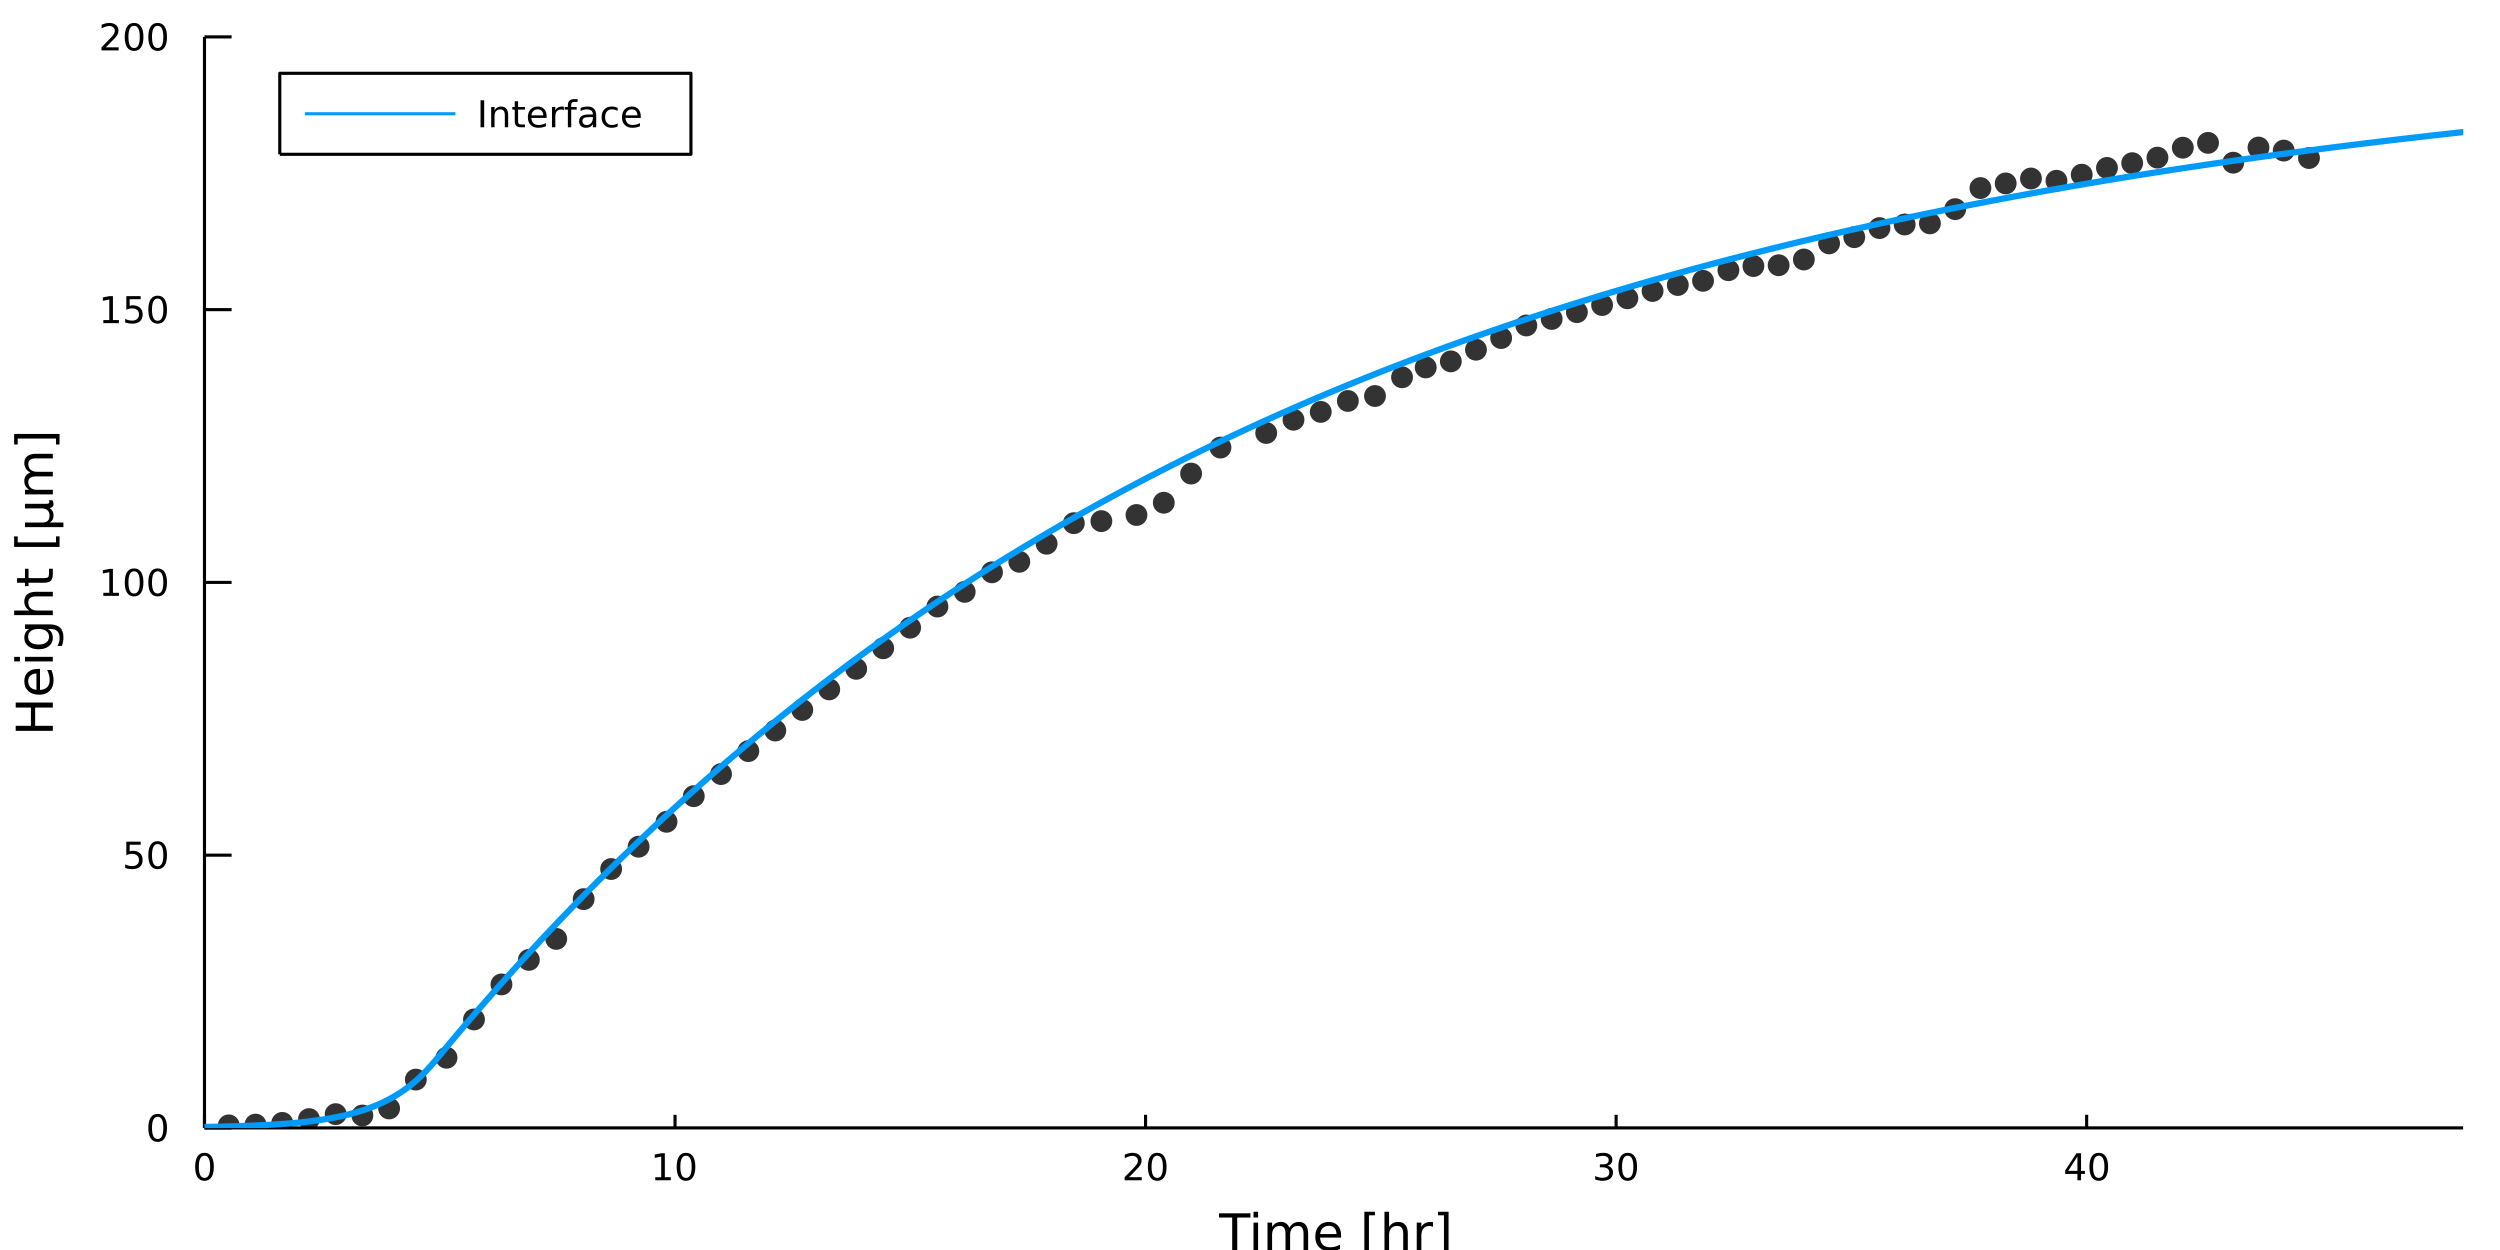 <?xml version="1.0" encoding="utf-8"?>
<svg xmlns="http://www.w3.org/2000/svg" xmlns:xlink="http://www.w3.org/1999/xlink" width="800" height="400" viewBox="0 0 3200 1600">
<rect x="0" y="0" width="3200" height="1600" fill="#333333" stroke="none"/>
<defs>
  <clipPath id="clip460">
    <rect x="0" y="0" width="3200" height="1600"/>
  </clipPath>
</defs>
<path clip-path="url(#clip460)" d="
M0 1600 L3200 1600 L3200 0 L0 0  Z
  " fill="#ffffff" fill-rule="evenodd" fill-opacity="1"/>
<defs>
  <clipPath id="clip461">
    <rect x="640" y="0" width="2241" height="1600"/>
  </clipPath>
</defs>
<path clip-path="url(#clip460)" d="
M261.742 1443.7 L3152.76 1443.7 L3152.76 47.244 L261.742 47.244  Z
  " fill="#ffffff" fill-rule="evenodd" fill-opacity="1"/>
<defs>
  <clipPath id="clip462">
    <rect x="261" y="47" width="2892" height="1397"/>
  </clipPath>
</defs>
<polyline clip-path="url(#clip460)" style="stroke:#000000; stroke-linecap:butt; stroke-linejoin:round; stroke-width:4; stroke-opacity:1; fill:none" points="
  261.742,1443.7 3152.76,1443.7 
  "/>
<polyline clip-path="url(#clip460)" style="stroke:#000000; stroke-linecap:butt; stroke-linejoin:round; stroke-width:4; stroke-opacity:1; fill:none" points="
  261.742,1443.7 261.742,1426.94 
  "/>
<polyline clip-path="url(#clip460)" style="stroke:#000000; stroke-linecap:butt; stroke-linejoin:round; stroke-width:4; stroke-opacity:1; fill:none" points="
  864.036,1443.7 864.036,1426.94 
  "/>
<polyline clip-path="url(#clip460)" style="stroke:#000000; stroke-linecap:butt; stroke-linejoin:round; stroke-width:4; stroke-opacity:1; fill:none" points="
  1466.33,1443.7 1466.33,1426.94 
  "/>
<polyline clip-path="url(#clip460)" style="stroke:#000000; stroke-linecap:butt; stroke-linejoin:round; stroke-width:4; stroke-opacity:1; fill:none" points="
  2068.63,1443.7 2068.63,1426.94 
  "/>
<polyline clip-path="url(#clip460)" style="stroke:#000000; stroke-linecap:butt; stroke-linejoin:round; stroke-width:4; stroke-opacity:1; fill:none" points="
  2670.92,1443.7 2670.92,1426.94 
  "/>
<path clip-path="url(#clip460)" d="M261.742 1479.29 Q258.13 1479.29 256.302 1482.86 Q254.496 1486.4 254.496 1493.53 Q254.496 1500.63 256.302 1504.2 Q258.13 1507.74 261.742 1507.74 Q265.376 1507.74 267.181 1504.2 Q269.01 1500.63 269.01 1493.53 Q269.01 1486.4 267.181 1482.86 Q265.376 1479.29 261.742 1479.29 M261.742 1475.59 Q267.552 1475.59 270.607 1480.19 Q273.686 1484.78 273.686 1493.53 Q273.686 1502.25 270.607 1506.86 Q267.552 1511.44 261.742 1511.44 Q255.931 1511.44 252.853 1506.86 Q249.797 1502.25 249.797 1493.53 Q249.797 1484.78 252.853 1480.19 Q255.931 1475.59 261.742 1475.59 Z" fill="#000000" fill-rule="evenodd" fill-opacity="1" /><path clip-path="url(#clip460)" d="M838.724 1506.84 L846.363 1506.84 L846.363 1480.47 L838.053 1482.14 L838.053 1477.88 L846.316 1476.21 L850.992 1476.21 L850.992 1506.84 L858.631 1506.84 L858.631 1510.77 L838.724 1510.77 L838.724 1506.84 Z" fill="#000000" fill-rule="evenodd" fill-opacity="1" /><path clip-path="url(#clip460)" d="M878.075 1479.29 Q874.464 1479.29 872.636 1482.86 Q870.83 1486.4 870.83 1493.53 Q870.83 1500.63 872.636 1504.2 Q874.464 1507.74 878.075 1507.74 Q881.71 1507.74 883.515 1504.2 Q885.344 1500.63 885.344 1493.53 Q885.344 1486.4 883.515 1482.86 Q881.71 1479.29 878.075 1479.29 M878.075 1475.59 Q883.886 1475.59 886.941 1480.19 Q890.02 1484.78 890.02 1493.53 Q890.02 1502.25 886.941 1506.86 Q883.886 1511.44 878.075 1511.44 Q872.265 1511.44 869.187 1506.86 Q866.131 1502.25 866.131 1493.53 Q866.131 1484.78 869.187 1480.19 Q872.265 1475.59 878.075 1475.59 Z" fill="#000000" fill-rule="evenodd" fill-opacity="1" /><path clip-path="url(#clip460)" d="M1445.1 1506.84 L1461.42 1506.84 L1461.42 1510.77 L1439.48 1510.77 L1439.48 1506.84 Q1442.14 1504.08 1446.72 1499.45 Q1451.33 1494.8 1452.51 1493.46 Q1454.76 1490.93 1455.64 1489.2 Q1456.54 1487.44 1456.54 1485.75 Q1456.54 1482.99 1454.59 1481.26 Q1452.67 1479.52 1449.57 1479.52 Q1447.37 1479.52 1444.92 1480.29 Q1442.49 1481.05 1439.71 1482.6 L1439.71 1477.88 Q1442.53 1476.74 1444.99 1476.17 Q1447.44 1475.59 1449.48 1475.59 Q1454.85 1475.59 1458.04 1478.27 Q1461.24 1480.96 1461.24 1485.45 Q1461.24 1487.58 1460.43 1489.5 Q1459.64 1491.4 1457.53 1493.99 Q1456.96 1494.66 1453.85 1497.88 Q1450.75 1501.07 1445.1 1506.84 Z" fill="#000000" fill-rule="evenodd" fill-opacity="1" /><path clip-path="url(#clip460)" d="M1481.24 1479.29 Q1477.63 1479.29 1475.8 1482.86 Q1473.99 1486.4 1473.99 1493.53 Q1473.99 1500.63 1475.8 1504.2 Q1477.63 1507.74 1481.24 1507.74 Q1484.87 1507.74 1486.68 1504.2 Q1488.51 1500.63 1488.51 1493.53 Q1488.51 1486.4 1486.68 1482.86 Q1484.87 1479.29 1481.24 1479.29 M1481.24 1475.59 Q1487.05 1475.59 1490.1 1480.19 Q1493.18 1484.78 1493.18 1493.53 Q1493.18 1502.25 1490.1 1506.86 Q1487.05 1511.44 1481.24 1511.44 Q1475.43 1511.44 1472.35 1506.86 Q1469.29 1502.25 1469.29 1493.53 Q1469.29 1484.78 1472.35 1480.19 Q1475.43 1475.59 1481.24 1475.59 Z" fill="#000000" fill-rule="evenodd" fill-opacity="1" /><path clip-path="url(#clip460)" d="M2057.47 1492.14 Q2060.82 1492.86 2062.7 1495.12 Q2064.6 1497.39 2064.6 1500.73 Q2064.6 1505.84 2061.08 1508.64 Q2057.56 1511.44 2051.08 1511.44 Q2048.9 1511.44 2046.59 1511 Q2044.3 1510.59 2041.84 1509.73 L2041.84 1505.22 Q2043.79 1506.35 2046.1 1506.93 Q2048.42 1507.51 2050.94 1507.51 Q2055.34 1507.51 2057.63 1505.77 Q2059.94 1504.04 2059.94 1500.73 Q2059.94 1497.67 2057.79 1495.96 Q2055.66 1494.22 2051.84 1494.22 L2047.82 1494.22 L2047.82 1490.38 L2052.03 1490.38 Q2055.48 1490.38 2057.31 1489.01 Q2059.13 1487.62 2059.13 1485.03 Q2059.13 1482.37 2057.24 1480.96 Q2055.36 1479.52 2051.84 1479.52 Q2049.92 1479.52 2047.72 1479.94 Q2045.52 1480.36 2042.88 1481.23 L2042.88 1477.07 Q2045.55 1476.33 2047.86 1475.96 Q2050.2 1475.59 2052.26 1475.59 Q2057.58 1475.59 2060.69 1478.02 Q2063.79 1480.42 2063.79 1484.55 Q2063.79 1487.42 2062.14 1489.41 Q2060.5 1491.37 2057.47 1492.14 Z" fill="#000000" fill-rule="evenodd" fill-opacity="1" /><path clip-path="url(#clip460)" d="M2083.46 1479.29 Q2079.85 1479.29 2078.02 1482.86 Q2076.22 1486.4 2076.22 1493.53 Q2076.22 1500.63 2078.02 1504.2 Q2079.85 1507.74 2083.46 1507.74 Q2087.1 1507.74 2088.9 1504.2 Q2090.73 1500.63 2090.73 1493.53 Q2090.73 1486.4 2088.9 1482.86 Q2087.1 1479.29 2083.46 1479.29 M2083.46 1475.59 Q2089.27 1475.59 2092.33 1480.19 Q2095.41 1484.78 2095.41 1493.53 Q2095.41 1502.25 2092.33 1506.86 Q2089.27 1511.44 2083.46 1511.44 Q2077.65 1511.44 2074.57 1506.86 Q2071.52 1502.25 2071.52 1493.53 Q2071.52 1484.78 2074.57 1480.19 Q2077.65 1475.59 2083.46 1475.59 Z" fill="#000000" fill-rule="evenodd" fill-opacity="1" /><path clip-path="url(#clip460)" d="M2659.09 1480.29 L2647.29 1498.73 L2659.09 1498.73 L2659.09 1480.29 M2657.86 1476.21 L2663.74 1476.21 L2663.74 1498.73 L2668.67 1498.73 L2668.67 1502.62 L2663.74 1502.62 L2663.74 1510.77 L2659.09 1510.77 L2659.09 1502.62 L2643.49 1502.62 L2643.49 1498.11 L2657.86 1476.21 Z" fill="#000000" fill-rule="evenodd" fill-opacity="1" /><path clip-path="url(#clip460)" d="M2686.41 1479.29 Q2682.8 1479.29 2680.97 1482.86 Q2679.16 1486.4 2679.16 1493.53 Q2679.16 1500.63 2680.97 1504.2 Q2682.8 1507.74 2686.41 1507.74 Q2690.04 1507.74 2691.85 1504.2 Q2693.67 1500.63 2693.67 1493.53 Q2693.67 1486.4 2691.85 1482.86 Q2690.04 1479.29 2686.41 1479.29 M2686.41 1475.59 Q2692.22 1475.59 2695.27 1480.19 Q2698.35 1484.78 2698.35 1493.53 Q2698.35 1502.25 2695.27 1506.86 Q2692.22 1511.44 2686.41 1511.44 Q2680.6 1511.44 2677.52 1506.86 Q2674.46 1502.25 2674.46 1493.53 Q2674.46 1484.78 2677.52 1480.19 Q2680.6 1475.59 2686.41 1475.59 Z" fill="#000000" fill-rule="evenodd" fill-opacity="1" /><path clip-path="url(#clip460)" d="M1560.34 1553.04 L1600.54 1553.04 L1600.54 1558.45 L1583.67 1558.45 L1583.67 1600.56 L1577.21 1600.56 L1577.21 1558.45 L1560.34 1558.45 L1560.34 1553.04 Z" fill="#000000" fill-rule="evenodd" fill-opacity="1" /><path clip-path="url(#clip460)" d="M1604.49 1564.92 L1610.35 1564.92 L1610.35 1600.56 L1604.49 1600.56 L1604.49 1564.92 M1604.49 1551.04 L1610.35 1551.04 L1610.35 1558.45 L1604.49 1558.45 L1604.49 1551.04 Z" fill="#000000" fill-rule="evenodd" fill-opacity="1" /><path clip-path="url(#clip460)" d="M1650.36 1571.76 Q1652.55 1567.81 1655.61 1565.93 Q1658.66 1564.06 1662.8 1564.06 Q1668.37 1564.06 1671.39 1567.97 Q1674.42 1571.85 1674.42 1579.05 L1674.42 1600.56 L1668.53 1600.56 L1668.53 1579.24 Q1668.53 1574.11 1666.72 1571.63 Q1664.9 1569.15 1661.18 1569.15 Q1656.63 1569.15 1653.98 1572.17 Q1651.34 1575.2 1651.34 1580.42 L1651.34 1600.56 L1645.45 1600.56 L1645.45 1579.24 Q1645.45 1574.08 1643.64 1571.63 Q1641.83 1569.15 1638.04 1569.15 Q1633.55 1569.15 1630.91 1572.2 Q1628.27 1575.23 1628.27 1580.42 L1628.27 1600.56 L1622.38 1600.56 L1622.38 1564.92 L1628.27 1564.92 L1628.27 1570.45 Q1630.27 1567.18 1633.07 1565.62 Q1635.87 1564.06 1639.72 1564.06 Q1643.61 1564.06 1646.31 1566.03 Q1649.05 1568 1650.36 1571.76 Z" fill="#000000" fill-rule="evenodd" fill-opacity="1" /><path clip-path="url(#clip460)" d="M1716.59 1581.28 L1716.59 1584.14 L1689.66 1584.14 Q1690.05 1590.19 1693.29 1593.37 Q1696.57 1596.52 1702.39 1596.52 Q1705.77 1596.52 1708.92 1595.69 Q1712.1 1594.87 1715.22 1593.21 L1715.22 1598.75 Q1712.07 1600.09 1708.76 1600.79 Q1705.45 1601.49 1702.04 1601.49 Q1693.51 1601.49 1688.52 1596.52 Q1683.55 1591.56 1683.55 1583.09 Q1683.55 1574.34 1688.26 1569.21 Q1693.01 1564.06 1701.03 1564.06 Q1708.22 1564.06 1712.39 1568.7 Q1716.59 1573.32 1716.59 1581.28 M1710.73 1579.56 Q1710.67 1574.75 1708.03 1571.89 Q1705.42 1569.02 1701.09 1569.02 Q1696.19 1569.02 1693.23 1571.79 Q1690.3 1574.56 1689.85 1579.59 L1710.73 1579.56 Z" fill="#000000" fill-rule="evenodd" fill-opacity="1" /><path clip-path="url(#clip460)" d="M1746.38 1551.04 L1759.88 1551.04 L1759.88 1555.59 L1752.24 1555.59 L1752.24 1604.61 L1759.88 1604.61 L1759.88 1609.16 L1746.38 1609.16 L1746.38 1551.04 Z" fill="#000000" fill-rule="evenodd" fill-opacity="1" /><path clip-path="url(#clip460)" d="M1801.99 1579.05 L1801.99 1600.56 L1796.13 1600.56 L1796.13 1579.24 Q1796.13 1574.18 1794.16 1571.66 Q1792.18 1569.15 1788.24 1569.15 Q1783.49 1569.15 1780.76 1572.17 Q1778.02 1575.2 1778.02 1580.42 L1778.02 1600.56 L1772.13 1600.56 L1772.13 1551.04 L1778.02 1551.04 L1778.02 1570.45 Q1780.12 1567.24 1782.95 1565.65 Q1785.82 1564.06 1789.54 1564.06 Q1795.68 1564.06 1798.84 1567.88 Q1801.99 1571.66 1801.99 1579.05 Z" fill="#000000" fill-rule="evenodd" fill-opacity="1" /><path clip-path="url(#clip460)" d="M1834.32 1570.39 Q1833.34 1569.82 1832.16 1569.56 Q1831.01 1569.28 1829.61 1569.28 Q1824.65 1569.28 1821.97 1572.52 Q1819.33 1575.74 1819.33 1581.79 L1819.33 1600.56 L1813.44 1600.56 L1813.44 1564.92 L1819.33 1564.92 L1819.33 1570.45 Q1821.18 1567.21 1824.14 1565.65 Q1827.1 1564.06 1831.33 1564.06 Q1831.94 1564.06 1832.67 1564.15 Q1833.4 1564.22 1834.29 1564.37 L1834.32 1570.39 Z" fill="#000000" fill-rule="evenodd" fill-opacity="1" /><path clip-path="url(#clip460)" d="M1854.15 1551.04 L1854.15 1609.16 L1840.66 1609.16 L1840.66 1604.61 L1848.27 1604.61 L1848.27 1555.59 L1840.66 1555.59 L1840.66 1551.04 L1854.15 1551.04 Z" fill="#000000" fill-rule="evenodd" fill-opacity="1" /><polyline clip-path="url(#clip460)" style="stroke:#000000; stroke-linecap:butt; stroke-linejoin:round; stroke-width:4; stroke-opacity:1; fill:none" points="
  261.742,1443.7 261.742,47.244 
  "/>
<polyline clip-path="url(#clip460)" style="stroke:#000000; stroke-linecap:butt; stroke-linejoin:round; stroke-width:4; stroke-opacity:1; fill:none" points="
  261.742,1443.7 296.434,1443.7 
  "/>
<polyline clip-path="url(#clip460)" style="stroke:#000000; stroke-linecap:butt; stroke-linejoin:round; stroke-width:4; stroke-opacity:1; fill:none" points="
  261.742,1094.59 296.434,1094.59 
  "/>
<polyline clip-path="url(#clip460)" style="stroke:#000000; stroke-linecap:butt; stroke-linejoin:round; stroke-width:4; stroke-opacity:1; fill:none" points="
  261.742,745.472 296.434,745.472 
  "/>
<polyline clip-path="url(#clip460)" style="stroke:#000000; stroke-linecap:butt; stroke-linejoin:round; stroke-width:4; stroke-opacity:1; fill:none" points="
  261.742,396.358 296.434,396.358 
  "/>
<polyline clip-path="url(#clip460)" style="stroke:#000000; stroke-linecap:butt; stroke-linejoin:round; stroke-width:4; stroke-opacity:1; fill:none" points="
  261.742,47.244 296.434,47.244 
  "/>
<path clip-path="url(#clip460)" d="M201.797 1429.5 Q198.186 1429.5 196.357 1433.06 Q194.552 1436.6 194.552 1443.73 Q194.552 1450.84 196.357 1454.41 Q198.186 1457.95 201.797 1457.95 Q205.431 1457.95 207.237 1454.41 Q209.066 1450.84 209.066 1443.73 Q209.066 1436.6 207.237 1433.06 Q205.431 1429.5 201.797 1429.5 M201.797 1425.79 Q207.607 1425.79 210.663 1430.4 Q213.742 1434.98 213.742 1443.73 Q213.742 1452.46 210.663 1457.07 Q207.607 1461.65 201.797 1461.65 Q195.987 1461.65 192.908 1457.07 Q189.853 1452.46 189.853 1443.73 Q189.853 1434.98 192.908 1430.4 Q195.987 1425.79 201.797 1425.79 Z" fill="#000000" fill-rule="evenodd" fill-opacity="1" /><path clip-path="url(#clip460)" d="M161.682 1077.31 L180.038 1077.31 L180.038 1081.24 L165.964 1081.24 L165.964 1089.71 Q166.983 1089.37 168.001 1089.2 Q169.02 1089.02 170.038 1089.02 Q175.825 1089.02 179.205 1092.19 Q182.584 1095.36 182.584 1100.78 Q182.584 1106.36 179.112 1109.46 Q175.64 1112.54 169.32 1112.54 Q167.145 1112.54 164.876 1112.17 Q162.631 1111.8 160.223 1111.06 L160.223 1106.36 Q162.307 1107.49 164.529 1108.05 Q166.751 1108.6 169.228 1108.6 Q173.232 1108.6 175.57 1106.5 Q177.908 1104.39 177.908 1100.78 Q177.908 1097.17 175.57 1095.06 Q173.232 1092.95 169.228 1092.95 Q167.353 1092.95 165.478 1093.37 Q163.626 1093.79 161.682 1094.67 L161.682 1077.31 Z" fill="#000000" fill-rule="evenodd" fill-opacity="1" /><path clip-path="url(#clip460)" d="M201.797 1080.38 Q198.186 1080.38 196.357 1083.95 Q194.552 1087.49 194.552 1094.62 Q194.552 1101.73 196.357 1105.29 Q198.186 1108.83 201.797 1108.83 Q205.431 1108.83 207.237 1105.29 Q209.066 1101.73 209.066 1094.62 Q209.066 1087.49 207.237 1083.95 Q205.431 1080.38 201.797 1080.38 M201.797 1076.68 Q207.607 1076.68 210.663 1081.29 Q213.742 1085.87 213.742 1094.62 Q213.742 1103.35 210.663 1107.95 Q207.607 1112.54 201.797 1112.54 Q195.987 1112.54 192.908 1107.95 Q189.853 1103.35 189.853 1094.62 Q189.853 1085.87 192.908 1081.29 Q195.987 1076.68 201.797 1076.68 Z" fill="#000000" fill-rule="evenodd" fill-opacity="1" /><path clip-path="url(#clip460)" d="M132.284 758.817 L139.922 758.817 L139.922 732.451 L131.612 734.118 L131.612 729.859 L139.876 728.192 L144.552 728.192 L144.552 758.817 L152.191 758.817 L152.191 762.752 L132.284 762.752 L132.284 758.817 Z" fill="#000000" fill-rule="evenodd" fill-opacity="1" /><path clip-path="url(#clip460)" d="M171.635 731.271 Q168.024 731.271 166.195 734.835 Q164.39 738.377 164.39 745.507 Q164.39 752.613 166.195 756.178 Q168.024 759.72 171.635 759.72 Q175.269 759.72 177.075 756.178 Q178.904 752.613 178.904 745.507 Q178.904 738.377 177.075 734.835 Q175.269 731.271 171.635 731.271 M171.635 727.567 Q177.445 727.567 180.501 732.173 Q183.58 736.757 183.58 745.507 Q183.58 754.233 180.501 758.84 Q177.445 763.423 171.635 763.423 Q165.825 763.423 162.746 758.84 Q159.691 754.233 159.691 745.507 Q159.691 736.757 162.746 732.173 Q165.825 727.567 171.635 727.567 Z" fill="#000000" fill-rule="evenodd" fill-opacity="1" /><path clip-path="url(#clip460)" d="M201.797 731.271 Q198.186 731.271 196.357 734.835 Q194.552 738.377 194.552 745.507 Q194.552 752.613 196.357 756.178 Q198.186 759.72 201.797 759.72 Q205.431 759.72 207.237 756.178 Q209.066 752.613 209.066 745.507 Q209.066 738.377 207.237 734.835 Q205.431 731.271 201.797 731.271 M201.797 727.567 Q207.607 727.567 210.663 732.173 Q213.742 736.757 213.742 745.507 Q213.742 754.233 210.663 758.84 Q207.607 763.423 201.797 763.423 Q195.987 763.423 192.908 758.84 Q189.853 754.233 189.853 745.507 Q189.853 736.757 192.908 732.173 Q195.987 727.567 201.797 727.567 Z" fill="#000000" fill-rule="evenodd" fill-opacity="1" /><path clip-path="url(#clip460)" d="M132.284 409.703 L139.922 409.703 L139.922 383.337 L131.612 385.004 L131.612 380.745 L139.876 379.078 L144.552 379.078 L144.552 409.703 L152.191 409.703 L152.191 413.638 L132.284 413.638 L132.284 409.703 Z" fill="#000000" fill-rule="evenodd" fill-opacity="1" /><path clip-path="url(#clip460)" d="M161.682 379.078 L180.038 379.078 L180.038 383.013 L165.964 383.013 L165.964 391.485 Q166.983 391.138 168.001 390.976 Q169.02 390.791 170.038 390.791 Q175.825 390.791 179.205 393.962 Q182.584 397.133 182.584 402.55 Q182.584 408.129 179.112 411.231 Q175.64 414.309 169.32 414.309 Q167.145 414.309 164.876 413.939 Q162.631 413.569 160.223 412.828 L160.223 408.129 Q162.307 409.263 164.529 409.819 Q166.751 410.374 169.228 410.374 Q173.232 410.374 175.57 408.268 Q177.908 406.161 177.908 402.55 Q177.908 398.939 175.57 396.833 Q173.232 394.726 169.228 394.726 Q167.353 394.726 165.478 395.143 Q163.626 395.559 161.682 396.439 L161.682 379.078 Z" fill="#000000" fill-rule="evenodd" fill-opacity="1" /><path clip-path="url(#clip460)" d="M201.797 382.157 Q198.186 382.157 196.357 385.722 Q194.552 389.263 194.552 396.393 Q194.552 403.499 196.357 407.064 Q198.186 410.606 201.797 410.606 Q205.431 410.606 207.237 407.064 Q209.066 403.499 209.066 396.393 Q209.066 389.263 207.237 385.722 Q205.431 382.157 201.797 382.157 M201.797 378.453 Q207.607 378.453 210.663 383.059 Q213.742 387.643 213.742 396.393 Q213.742 405.12 210.663 409.726 Q207.607 414.309 201.797 414.309 Q195.987 414.309 192.908 409.726 Q189.853 405.12 189.853 396.393 Q189.853 387.643 192.908 383.059 Q195.987 378.453 201.797 378.453 Z" fill="#000000" fill-rule="evenodd" fill-opacity="1" /><path clip-path="url(#clip460)" d="M135.501 60.589 L151.821 60.589 L151.821 64.524 L129.876 64.524 L129.876 60.589 Q132.538 57.834 137.122 53.205 Q141.728 48.552 142.909 47.209 Q145.154 44.686 146.034 42.95 Q146.936 41.191 146.936 39.501 Q146.936 36.746 144.992 35.01 Q143.071 33.274 139.969 33.274 Q137.77 33.274 135.316 34.038 Q132.885 34.802 130.108 36.353 L130.108 31.631 Q132.932 30.497 135.385 29.918 Q137.839 29.339 139.876 29.339 Q145.247 29.339 148.441 32.024 Q151.635 34.709 151.635 39.2 Q151.635 41.33 150.825 43.251 Q150.038 45.149 147.932 47.742 Q147.353 48.413 144.251 51.631 Q141.149 54.825 135.501 60.589 Z" fill="#000000" fill-rule="evenodd" fill-opacity="1" /><path clip-path="url(#clip460)" d="M171.635 33.043 Q168.024 33.043 166.195 36.608 Q164.39 40.149 164.39 47.279 Q164.39 54.385 166.195 57.95 Q168.024 61.492 171.635 61.492 Q175.269 61.492 177.075 57.95 Q178.904 54.385 178.904 47.279 Q178.904 40.149 177.075 36.608 Q175.269 33.043 171.635 33.043 M171.635 29.339 Q177.445 29.339 180.501 33.946 Q183.58 38.529 183.58 47.279 Q183.58 56.006 180.501 60.612 Q177.445 65.195 171.635 65.195 Q165.825 65.195 162.746 60.612 Q159.691 56.006 159.691 47.279 Q159.691 38.529 162.746 33.946 Q165.825 29.339 171.635 29.339 Z" fill="#000000" fill-rule="evenodd" fill-opacity="1" /><path clip-path="url(#clip460)" d="M201.797 33.043 Q198.186 33.043 196.357 36.608 Q194.552 40.149 194.552 47.279 Q194.552 54.385 196.357 57.95 Q198.186 61.492 201.797 61.492 Q205.431 61.492 207.237 57.95 Q209.066 54.385 209.066 47.279 Q209.066 40.149 207.237 36.608 Q205.431 33.043 201.797 33.043 M201.797 29.339 Q207.607 29.339 210.663 33.946 Q213.742 38.529 213.742 47.279 Q213.742 56.006 210.663 60.612 Q207.607 65.195 201.797 65.195 Q195.987 65.195 192.908 60.612 Q189.853 56.006 189.853 47.279 Q189.853 38.529 192.908 33.946 Q195.987 29.339 201.797 29.339 Z" fill="#000000" fill-rule="evenodd" fill-opacity="1" /><path clip-path="url(#clip460)" d="M20.1 935.488 L20.1 929.059 L39.579 929.059 L39.579 905.697 L20.1 905.697 L20.1 899.267 L67.62 899.267 L67.62 905.697 L44.99 905.697 L44.99 929.059 L67.62 929.059 L67.62 935.488 L20.1 935.488 Z" fill="#000000" fill-rule="evenodd" fill-opacity="1" /><path clip-path="url(#clip460)" d="M48.332 856.235 L51.197 856.235 L51.197 883.162 Q57.244 882.78 60.427 879.534 Q63.578 876.255 63.578 870.431 Q63.578 867.057 62.751 863.906 Q61.923 860.723 60.268 857.604 L65.806 857.604 Q67.143 860.755 67.843 864.065 Q68.543 867.375 68.543 870.781 Q68.543 879.311 63.578 884.308 Q58.613 889.273 50.146 889.273 Q41.394 889.273 36.269 884.563 Q31.113 879.82 31.113 871.799 Q31.113 864.606 35.76 860.437 Q40.375 856.235 48.332 856.235 M46.613 862.092 Q41.807 862.155 38.943 864.797 Q36.078 867.407 36.078 871.736 Q36.078 876.637 38.847 879.597 Q41.616 882.526 46.645 882.971 L46.613 862.092 Z" fill="#000000" fill-rule="evenodd" fill-opacity="1" /><path clip-path="url(#clip460)" d="M31.972 846.623 L31.972 840.767 L67.62 840.767 L67.62 846.623 L31.972 846.623 M18.095 846.623 L18.095 840.767 L25.511 840.767 L25.511 846.623 L18.095 846.623 Z" fill="#000000" fill-rule="evenodd" fill-opacity="1" /><path clip-path="url(#clip460)" d="M49.383 805.055 Q43.017 805.055 39.516 807.697 Q36.014 810.307 36.014 815.049 Q36.014 819.76 39.516 822.402 Q43.017 825.011 49.383 825.011 Q55.716 825.011 59.218 822.402 Q62.719 819.76 62.719 815.049 Q62.719 810.307 59.218 807.697 Q55.716 805.055 49.383 805.055 M63.196 799.199 Q72.299 799.199 76.723 803.241 Q81.179 807.283 81.179 815.622 Q81.179 818.709 80.702 821.447 Q80.256 824.184 79.301 826.762 L73.604 826.762 Q75.004 824.184 75.673 821.669 Q76.341 819.155 76.341 816.545 Q76.341 810.784 73.317 807.92 Q70.326 805.055 64.246 805.055 L61.35 805.055 Q64.501 806.869 66.061 809.702 Q67.62 812.535 67.62 816.481 Q67.62 823.038 62.623 827.048 Q57.626 831.059 49.383 831.059 Q41.107 831.059 36.11 827.048 Q31.113 823.038 31.113 816.481 Q31.113 812.535 32.672 809.702 Q34.232 806.869 37.383 805.055 L31.972 805.055 L31.972 799.199 L63.196 799.199 Z" fill="#000000" fill-rule="evenodd" fill-opacity="1" /><path clip-path="url(#clip460)" d="M46.104 757.503 L67.62 757.503 L67.62 763.36 L46.295 763.36 Q41.234 763.36 38.72 765.333 Q36.206 767.306 36.206 771.253 Q36.206 775.996 39.229 778.733 Q42.253 781.47 47.473 781.47 L67.62 781.47 L67.62 787.358 L18.095 787.358 L18.095 781.47 L37.51 781.47 Q34.296 779.369 32.704 776.537 Q31.113 773.672 31.113 769.948 Q31.113 763.805 34.932 760.654 Q38.72 757.503 46.104 757.503 Z" fill="#000000" fill-rule="evenodd" fill-opacity="1" /><path clip-path="url(#clip460)" d="M21.851 740.029 L31.972 740.029 L31.972 727.966 L36.524 727.966 L36.524 740.029 L55.876 740.029 Q60.236 740.029 61.477 738.852 Q62.719 737.642 62.719 733.982 L62.719 727.966 L67.62 727.966 L67.62 733.982 Q67.62 740.761 65.106 743.339 Q62.559 745.918 55.876 745.918 L36.524 745.918 L36.524 750.214 L31.972 750.214 L31.972 745.918 L21.851 745.918 L21.851 740.029 Z" fill="#000000" fill-rule="evenodd" fill-opacity="1" /><path clip-path="url(#clip460)" d="M18.095 700.084 L18.095 686.589 L22.646 686.589 L22.646 694.228 L71.662 694.228 L71.662 686.589 L76.214 686.589 L76.214 700.084 L18.095 700.084 Z" fill="#000000" fill-rule="evenodd" fill-opacity="1" /><path clip-path="url(#clip460)" d="M81.179 674.717 L31.972 674.717 L31.972 668.861 L54.125 668.861 Q58.74 668.861 61.095 666.665 Q63.451 664.468 63.451 660.171 Q63.451 655.461 60.777 653.106 Q58.103 650.718 52.756 650.718 L31.972 650.718 L31.972 644.862 L59.408 644.862 Q61.318 644.862 62.241 644.321 Q63.132 643.748 63.132 642.57 Q63.132 642.284 62.973 641.775 Q62.782 641.265 62.4 640.374 L67.111 640.374 Q67.843 641.679 68.193 642.857 Q68.543 644.003 68.543 645.117 Q68.543 647.313 67.302 648.618 Q66.061 649.923 63.514 650.4 Q66.029 651.992 67.302 654.315 Q68.543 656.607 68.543 659.726 Q68.543 662.972 67.302 665.264 Q66.061 667.524 63.578 668.861 L81.179 668.861 L81.179 674.717 Z" fill="#000000" fill-rule="evenodd" fill-opacity="1" /><path clip-path="url(#clip460)" d="M38.815 604.885 Q34.869 602.689 32.991 599.634 Q31.113 596.578 31.113 592.44 Q31.113 586.87 35.028 583.847 Q38.911 580.823 46.104 580.823 L67.62 580.823 L67.62 586.711 L46.295 586.711 Q41.171 586.711 38.688 588.525 Q36.206 590.34 36.206 594.064 Q36.206 598.615 39.229 601.257 Q42.253 603.899 47.473 603.899 L67.62 603.899 L67.62 609.787 L46.295 609.787 Q41.139 609.787 38.688 611.601 Q36.206 613.415 36.206 617.203 Q36.206 621.691 39.261 624.333 Q42.285 626.974 47.473 626.974 L67.62 626.974 L67.62 632.863 L31.972 632.863 L31.972 626.974 L37.51 626.974 Q34.232 624.969 32.672 622.168 Q31.113 619.367 31.113 615.516 Q31.113 611.633 33.086 608.928 Q35.06 606.19 38.815 604.885 Z" fill="#000000" fill-rule="evenodd" fill-opacity="1" /><path clip-path="url(#clip460)" d="M18.095 555.456 L76.214 555.456 L76.214 568.951 L71.662 568.951 L71.662 561.344 L22.646 561.344 L22.646 568.951 L18.095 568.951 L18.095 555.456 Z" fill="#000000" fill-rule="evenodd" fill-opacity="1" /><circle clip-path="url(#clip462)" cx="292.827" cy="1440.49" r="14" fill="#000000" fill-rule="evenodd" fill-opacity="0.8" stroke="none"/>
<circle clip-path="url(#clip462)" cx="327.057" cy="1439.48" r="14" fill="#000000" fill-rule="evenodd" fill-opacity="0.8" stroke="none"/>
<circle clip-path="url(#clip462)" cx="361.287" cy="1437.31" r="14" fill="#000000" fill-rule="evenodd" fill-opacity="0.8" stroke="none"/>
<circle clip-path="url(#clip462)" cx="395.518" cy="1432.43" r="14" fill="#000000" fill-rule="evenodd" fill-opacity="0.8" stroke="none"/>
<circle clip-path="url(#clip462)" cx="429.648" cy="1426.09" r="14" fill="#000000" fill-rule="evenodd" fill-opacity="0.8" stroke="none"/>
<circle clip-path="url(#clip462)" cx="463.845" cy="1427.86" r="14" fill="#000000" fill-rule="evenodd" fill-opacity="0.8" stroke="none"/>
<circle clip-path="url(#clip462)" cx="498.075" cy="1418.82" r="14" fill="#000000" fill-rule="evenodd" fill-opacity="0.8" stroke="none"/>
<circle clip-path="url(#clip462)" cx="532.272" cy="1381.87" r="14" fill="#000000" fill-rule="evenodd" fill-opacity="0.8" stroke="none"/>
<circle clip-path="url(#clip462)" cx="571.555" cy="1353.9" r="14" fill="#000000" fill-rule="evenodd" fill-opacity="0.8" stroke="none"/>
<circle clip-path="url(#clip462)" cx="606.723" cy="1304.89" r="14" fill="#000000" fill-rule="evenodd" fill-opacity="0.8" stroke="none"/>
<circle clip-path="url(#clip462)" cx="641.856" cy="1260.08" r="14" fill="#000000" fill-rule="evenodd" fill-opacity="0.8" stroke="none"/>
<circle clip-path="url(#clip462)" cx="676.957" cy="1228.64" r="14" fill="#000000" fill-rule="evenodd" fill-opacity="0.8" stroke="none"/>
<circle clip-path="url(#clip462)" cx="711.99" cy="1201.8" r="14" fill="#000000" fill-rule="evenodd" fill-opacity="0.8" stroke="none"/>
<circle clip-path="url(#clip462)" cx="747.091" cy="1150.87" r="14" fill="#000000" fill-rule="evenodd" fill-opacity="0.8" stroke="none"/>
<circle clip-path="url(#clip462)" cx="782.258" cy="1112.35" r="14" fill="#000000" fill-rule="evenodd" fill-opacity="0.8" stroke="none"/>
<circle clip-path="url(#clip462)" cx="817.425" cy="1083.78" r="14" fill="#000000" fill-rule="evenodd" fill-opacity="0.8" stroke="none"/>
<circle clip-path="url(#clip462)" cx="853.161" cy="1051.87" r="14" fill="#000000" fill-rule="evenodd" fill-opacity="0.8" stroke="none"/>
<circle clip-path="url(#clip462)" cx="888.028" cy="1019.1" r="14" fill="#000000" fill-rule="evenodd" fill-opacity="0.8" stroke="none"/>
<circle clip-path="url(#clip462)" cx="922.927" cy="990.813" r="14" fill="#000000" fill-rule="evenodd" fill-opacity="0.8" stroke="none"/>
<circle clip-path="url(#clip462)" cx="957.86" cy="961.413" r="14" fill="#000000" fill-rule="evenodd" fill-opacity="0.8" stroke="none"/>
<circle clip-path="url(#clip462)" cx="992.381" cy="935.086" r="14" fill="#000000" fill-rule="evenodd" fill-opacity="0.8" stroke="none"/>
<circle clip-path="url(#clip462)" cx="1026.9" cy="908.759" r="14" fill="#000000" fill-rule="evenodd" fill-opacity="0.8" stroke="none"/>
<circle clip-path="url(#clip462)" cx="1061.42" cy="882.432" r="14" fill="#000000" fill-rule="evenodd" fill-opacity="0.8" stroke="none"/>
<circle clip-path="url(#clip462)" cx="1095.94" cy="856.105" r="14" fill="#000000" fill-rule="evenodd" fill-opacity="0.8" stroke="none"/>
<circle clip-path="url(#clip462)" cx="1130.46" cy="829.778" r="14" fill="#000000" fill-rule="evenodd" fill-opacity="0.8" stroke="none"/>
<circle clip-path="url(#clip462)" cx="1164.98" cy="803.451" r="14" fill="#000000" fill-rule="evenodd" fill-opacity="0.8" stroke="none"/>
<circle clip-path="url(#clip462)" cx="1199.92" cy="776.382" r="14" fill="#000000" fill-rule="evenodd" fill-opacity="0.8" stroke="none"/>
<circle clip-path="url(#clip462)" cx="1234.82" cy="757.591" r="14" fill="#000000" fill-rule="evenodd" fill-opacity="0.8" stroke="none"/>
<circle clip-path="url(#clip462)" cx="1269.75" cy="732.57" r="14" fill="#000000" fill-rule="evenodd" fill-opacity="0.8" stroke="none"/>
<circle clip-path="url(#clip462)" cx="1304.72" cy="719.074" r="14" fill="#000000" fill-rule="evenodd" fill-opacity="0.8" stroke="none"/>
<circle clip-path="url(#clip462)" cx="1339.65" cy="695.974" r="14" fill="#000000" fill-rule="evenodd" fill-opacity="0.8" stroke="none"/>
<circle clip-path="url(#clip462)" cx="1374.51" cy="669.664" r="14" fill="#000000" fill-rule="evenodd" fill-opacity="0.8" stroke="none"/>
<circle clip-path="url(#clip462)" cx="1409.75" cy="667.062" r="14" fill="#000000" fill-rule="evenodd" fill-opacity="0.8" stroke="none"/>
<circle clip-path="url(#clip462)" cx="1454.69" cy="659.18" r="14" fill="#000000" fill-rule="evenodd" fill-opacity="0.8" stroke="none"/>
<circle clip-path="url(#clip462)" cx="1489.65" cy="643.499" r="14" fill="#000000" fill-rule="evenodd" fill-opacity="0.8" stroke="none"/>
<circle clip-path="url(#clip462)" cx="1524.62" cy="606.165" r="14" fill="#000000" fill-rule="evenodd" fill-opacity="0.8" stroke="none"/>
<circle clip-path="url(#clip462)" cx="1562.2" cy="572.862" r="14" fill="#000000" fill-rule="evenodd" fill-opacity="0.8" stroke="none"/>
<circle clip-path="url(#clip462)" cx="1620.75" cy="554.201" r="14" fill="#000000" fill-rule="evenodd" fill-opacity="0.8" stroke="none"/>
<circle clip-path="url(#clip462)" cx="1655.69" cy="537.27" r="14" fill="#000000" fill-rule="evenodd" fill-opacity="0.8" stroke="none"/>
<circle clip-path="url(#clip462)" cx="1690.55" cy="527.22" r="14" fill="#000000" fill-rule="evenodd" fill-opacity="0.8" stroke="none"/>
<circle clip-path="url(#clip462)" cx="1725.28" cy="513.236" r="14" fill="#000000" fill-rule="evenodd" fill-opacity="0.8" stroke="none"/>
<circle clip-path="url(#clip462)" cx="1759.98" cy="506.894" r="14" fill="#000000" fill-rule="evenodd" fill-opacity="0.8" stroke="none"/>
<circle clip-path="url(#clip462)" cx="1794.61" cy="482.901" r="14" fill="#000000" fill-rule="evenodd" fill-opacity="0.8" stroke="none"/>
<circle clip-path="url(#clip462)" cx="1824.93" cy="470.3" r="14" fill="#000000" fill-rule="evenodd" fill-opacity="0.8" stroke="none"/>
<circle clip-path="url(#clip462)" cx="1857.05" cy="462.546" r="14" fill="#000000" fill-rule="evenodd" fill-opacity="0.8" stroke="none"/>
<circle clip-path="url(#clip462)" cx="1889.24" cy="447.624" r="14" fill="#000000" fill-rule="evenodd" fill-opacity="0.8" stroke="none"/>
<circle clip-path="url(#clip462)" cx="1921.46" cy="432.703" r="14" fill="#000000" fill-rule="evenodd" fill-opacity="0.8" stroke="none"/>
<circle clip-path="url(#clip462)" cx="1953.69" cy="416.594" r="14" fill="#000000" fill-rule="evenodd" fill-opacity="0.8" stroke="none"/>
<circle clip-path="url(#clip462)" cx="1986.14" cy="408.255" r="14" fill="#000000" fill-rule="evenodd" fill-opacity="0.8" stroke="none"/>
<circle clip-path="url(#clip462)" cx="2018.4" cy="399.551" r="14" fill="#000000" fill-rule="evenodd" fill-opacity="0.8" stroke="none"/>
<circle clip-path="url(#clip462)" cx="2050.69" cy="390.443" r="14" fill="#000000" fill-rule="evenodd" fill-opacity="0.8" stroke="none"/>
<circle clip-path="url(#clip462)" cx="2083.05" cy="381.81" r="14" fill="#000000" fill-rule="evenodd" fill-opacity="0.8" stroke="none"/>
<circle clip-path="url(#clip462)" cx="2115.3" cy="372.455" r="14" fill="#000000" fill-rule="evenodd" fill-opacity="0.8" stroke="none"/>
<circle clip-path="url(#clip462)" cx="2147.59" cy="364.815" r="14" fill="#000000" fill-rule="evenodd" fill-opacity="0.8" stroke="none"/>
<circle clip-path="url(#clip462)" cx="2179.88" cy="359.46" r="14" fill="#000000" fill-rule="evenodd" fill-opacity="0.8" stroke="none"/>
<circle clip-path="url(#clip462)" cx="2212.37" cy="345.87" r="14" fill="#000000" fill-rule="evenodd" fill-opacity="0.8" stroke="none"/>
<circle clip-path="url(#clip462)" cx="2244.36" cy="340.532" r="14" fill="#000000" fill-rule="evenodd" fill-opacity="0.8" stroke="none"/>
<circle clip-path="url(#clip462)" cx="2276.65" cy="339.499" r="14" fill="#000000" fill-rule="evenodd" fill-opacity="0.8" stroke="none"/>
<circle clip-path="url(#clip462)" cx="2308.91" cy="332.144" r="14" fill="#000000" fill-rule="evenodd" fill-opacity="0.8" stroke="none"/>
<circle clip-path="url(#clip462)" cx="2341.23" cy="311.545" r="14" fill="#000000" fill-rule="evenodd" fill-opacity="0.8" stroke="none"/>
<circle clip-path="url(#clip462)" cx="2373.45" cy="303.587" r="14" fill="#000000" fill-rule="evenodd" fill-opacity="0.8" stroke="none"/>
<circle clip-path="url(#clip462)" cx="2405.71" cy="291.959" r="14" fill="#000000" fill-rule="evenodd" fill-opacity="0.8" stroke="none"/>
<circle clip-path="url(#clip462)" cx="2437.97" cy="287.347" r="14" fill="#000000" fill-rule="evenodd" fill-opacity="0.8" stroke="none"/>
<circle clip-path="url(#clip462)" cx="2470.29" cy="285.911" r="14" fill="#000000" fill-rule="evenodd" fill-opacity="0.8" stroke="none"/>
<circle clip-path="url(#clip462)" cx="2502.61" cy="267.712" r="14" fill="#000000" fill-rule="evenodd" fill-opacity="0.8" stroke="none"/>
<circle clip-path="url(#clip462)" cx="2534.94" cy="240.733" r="14" fill="#000000" fill-rule="evenodd" fill-opacity="0.8" stroke="none"/>
<circle clip-path="url(#clip462)" cx="2567.29" cy="234.785" r="14" fill="#000000" fill-rule="evenodd" fill-opacity="0.8" stroke="none"/>
<circle clip-path="url(#clip462)" cx="2599.62" cy="228.49" r="14" fill="#000000" fill-rule="evenodd" fill-opacity="0.8" stroke="none"/>
<circle clip-path="url(#clip462)" cx="2632.27" cy="231.383" r="14" fill="#000000" fill-rule="evenodd" fill-opacity="0.8" stroke="none"/>
<circle clip-path="url(#clip462)" cx="2664.6" cy="223.617" r="14" fill="#000000" fill-rule="evenodd" fill-opacity="0.8" stroke="none"/>
<circle clip-path="url(#clip462)" cx="2696.92" cy="214.947" r="14" fill="#000000" fill-rule="evenodd" fill-opacity="0.8" stroke="none"/>
<circle clip-path="url(#clip462)" cx="2729.21" cy="208.866" r="14" fill="#000000" fill-rule="evenodd" fill-opacity="0.8" stroke="none"/>
<circle clip-path="url(#clip462)" cx="2761.53" cy="201.763" r="14" fill="#000000" fill-rule="evenodd" fill-opacity="0.8" stroke="none"/>
<circle clip-path="url(#clip462)" cx="2793.99" cy="189.052" r="14" fill="#000000" fill-rule="evenodd" fill-opacity="0.8" stroke="none"/>
<circle clip-path="url(#clip462)" cx="2826.28" cy="182.858" r="14" fill="#000000" fill-rule="evenodd" fill-opacity="0.8" stroke="none"/>
<circle clip-path="url(#clip462)" cx="2858.54" cy="208.238" r="14" fill="#000000" fill-rule="evenodd" fill-opacity="0.8" stroke="none"/>
<circle clip-path="url(#clip462)" cx="2890.86" cy="188.862" r="14" fill="#000000" fill-rule="evenodd" fill-opacity="0.8" stroke="none"/>
<circle clip-path="url(#clip462)" cx="2923.15" cy="192.752" r="14" fill="#000000" fill-rule="evenodd" fill-opacity="0.8" stroke="none"/>
<circle clip-path="url(#clip462)" cx="2955.5" cy="202.287" r="14" fill="#000000" fill-rule="evenodd" fill-opacity="0.8" stroke="none"/>
<polyline clip-path="url(#clip462)" style="stroke:#009af9; stroke-linecap:butt; stroke-linejoin:round; stroke-width:8; stroke-opacity:1; fill:none" points="
  261.742,1442.51 264.756,1442.46 267.77,1442.4 270.785,1442.35 273.799,1442.29 276.814,1442.22 279.828,1442.16 282.843,1442.09 285.857,1442.02 288.872,1441.94 
  291.886,1441.86 294.901,1441.78 297.915,1441.69 300.93,1441.6 303.944,1441.51 306.959,1441.41 309.973,1441.31 312.988,1441.2 316.002,1441.09 319.017,1440.97 
  322.031,1440.85 325.046,1440.73 328.06,1440.59 331.075,1440.45 334.089,1440.31 337.104,1440.16 340.118,1440 343.133,1439.83 346.147,1439.66 349.162,1439.48 
  352.176,1439.29 355.191,1439.09 358.205,1438.89 361.22,1438.67 364.234,1438.45 367.249,1438.21 370.263,1437.97 373.278,1437.71 376.292,1437.44 379.307,1437.16 
  382.321,1436.87 385.336,1436.57 388.35,1436.25 391.364,1435.91 394.379,1435.57 397.393,1435.2 400.408,1434.82 403.422,1434.42 406.437,1434.01 409.451,1433.58 
  412.466,1433.12 415.48,1432.65 418.495,1432.16 421.509,1431.64 424.524,1431.1 427.538,1430.54 430.553,1429.95 433.567,1429.33 436.582,1428.69 439.596,1428.02 
  442.611,1427.32 445.625,1426.59 448.64,1425.82 451.654,1425.02 454.669,1424.19 457.683,1423.32 460.698,1422.4 463.712,1421.45 466.727,1420.46 469.741,1419.42 
  472.756,1418.33 475.77,1417.2 478.785,1416.01 481.799,1414.78 484.814,1413.48 487.828,1412.13 490.843,1410.72 493.857,1409.24 496.872,1407.7 499.886,1406.09 
  502.901,1404.41 505.915,1402.66 508.93,1400.82 511.944,1398.9 514.958,1396.9 517.973,1394.81 520.987,1392.62 524.002,1390.34 527.016,1387.95 530.031,1385.46 
  533.045,1382.86 536.06,1380.14 539.074,1377.29 542.089,1374.32 545.103,1371.22 548.118,1367.98 551.132,1364.62 554.147,1361.17 557.161,1357.66 560.176,1354.09 
  563.19,1350.49 566.205,1346.86 569.219,1343.22 572.234,1339.57 575.248,1335.93 578.263,1332.3 581.277,1328.68 584.292,1325.08 587.306,1321.5 590.321,1317.95 
  593.335,1314.41 596.35,1310.89 599.364,1307.38 602.379,1303.87 605.393,1300.37 608.408,1296.88 611.422,1293.39 614.437,1289.92 617.451,1286.45 620.466,1283 
  623.48,1279.56 626.495,1276.12 629.509,1272.69 632.524,1269.28 635.538,1265.87 638.552,1262.48 641.567,1259.09 644.581,1255.71 647.596,1252.34 650.61,1248.98 
  653.625,1245.63 656.639,1242.29 659.654,1238.96 662.668,1235.64 665.683,1232.33 668.697,1229.03 671.712,1225.73 674.726,1222.45 677.741,1219.17 680.755,1215.91 
  683.77,1212.65 686.784,1209.4 689.799,1206.16 692.813,1202.93 695.828,1199.71 698.842,1196.5 701.857,1193.3 704.871,1190.1 707.886,1186.92 710.9,1183.74 
  713.915,1180.58 716.929,1177.42 719.944,1174.27 722.958,1171.13 725.973,1168 728.987,1164.87 732.002,1161.76 735.016,1158.65 738.031,1155.56 741.045,1152.47 
  744.06,1149.39 747.074,1146.32 750.089,1143.26 753.103,1140.2 756.118,1137.16 759.132,1134.12 762.146,1131.09 765.161,1128.07 768.175,1125.06 771.19,1122.06 
  774.204,1119.07 777.219,1116.08 780.233,1113.1 783.248,1110.13 786.262,1107.17 789.277,1104.22 792.291,1101.27 795.306,1098.34 798.32,1095.41 801.335,1092.49 
  804.349,1089.58 807.364,1086.68 810.378,1083.78 813.393,1080.89 816.407,1078.01 819.422,1075.14 822.436,1072.28 825.451,1069.43 828.465,1066.58 831.48,1063.74 
  834.494,1060.91 837.509,1058.09 840.523,1055.27 843.538,1052.46 846.552,1049.66 849.567,1046.87 852.581,1044.09 855.596,1041.31 858.61,1038.54 861.625,1035.78 
  864.639,1033.03 867.654,1030.28 870.668,1027.55 873.683,1024.82 876.697,1022.1 879.712,1019.38 882.726,1016.67 885.74,1013.97 888.755,1011.28 891.769,1008.6 
  894.784,1005.92 897.798,1003.25 900.813,1000.59 903.827,997.936 906.842,995.289 909.856,992.65 912.871,990.018 915.885,987.393 918.9,984.776 921.914,982.166 
  924.929,979.563 927.943,976.967 930.958,974.379 933.972,971.798 936.987,969.224 940.001,966.658 943.016,964.098 946.03,961.546 949.045,959.001 952.059,956.463 
  955.074,953.932 958.088,951.409 961.103,948.892 964.117,946.382 967.132,943.88 970.146,941.384 973.161,938.895 976.175,936.414 979.19,933.939 982.204,931.471 
  985.219,929.01 988.233,926.556 991.248,924.109 994.262,921.669 997.277,919.235 1000.29,916.809 1003.31,914.389 1006.32,911.976 1009.33,909.569 1012.35,907.17 
  1015.36,904.777 1018.38,902.391 1021.39,900.011 1024.41,897.638 1027.42,895.272 1030.44,892.913 1033.45,890.56 1036.46,888.213 1039.48,885.873 1042.49,883.54 
  1045.51,881.213 1048.52,878.893 1051.54,876.58 1054.55,874.272 1057.57,871.971 1060.58,869.677 1063.6,867.389 1066.61,865.108 1069.62,862.833 1072.64,860.564 
  1075.65,858.301 1078.67,856.045 1081.68,853.795 1084.7,851.552 1087.71,849.315 1090.73,847.084 1093.74,844.859 1096.75,842.641 1099.77,840.428 1102.78,838.222 
  1105.8,836.023 1108.81,833.829 1111.83,831.641 1114.84,829.46 1117.86,827.284 1120.87,825.115 1123.89,822.952 1126.9,820.795 1129.91,818.644 1132.93,816.499 
  1135.94,814.36 1138.96,812.226 1141.97,810.099 1144.99,807.978 1148,805.863 1151.02,803.754 1154.03,801.65 1157.04,799.553 1160.06,797.461 1163.07,795.375 
  1166.09,793.295 1169.1,791.221 1172.12,789.153 1175.13,787.09 1178.15,785.033 1181.16,782.982 1184.17,780.937 1187.19,778.898 1190.2,776.864 1193.22,774.836 
  1196.23,772.813 1199.25,770.796 1202.26,768.785 1205.28,766.78 1208.29,764.78 1211.31,762.785 1214.32,760.797 1217.33,758.813 1220.35,756.836 1223.36,754.864 
  1226.38,752.897 1229.39,750.936 1232.41,748.98 1235.42,747.03 1238.44,745.086 1241.45,743.146 1244.46,741.213 1247.48,739.284 1250.49,737.361 1253.51,735.444 
  1256.52,733.531 1259.54,731.625 1262.55,729.723 1265.57,727.827 1268.58,725.936 1271.59,724.05 1274.61,722.17 1277.62,720.295 1280.64,718.425 1283.65,716.56 
  1286.67,714.701 1289.68,712.846 1292.7,710.997 1295.71,709.154 1298.73,707.315 1301.74,705.481 1304.75,703.653 1307.77,701.83 1310.78,700.011 1313.8,698.198 
  1316.81,696.39 1319.83,694.587 1322.84,692.789 1325.86,690.997 1328.87,689.209 1331.88,687.426 1334.9,685.648 1337.91,683.875 1340.93,682.107 1343.94,680.344 
  1346.96,678.586 1349.97,676.833 1352.99,675.085 1356,673.341 1359.02,671.603 1362.03,669.869 1365.04,668.141 1368.06,666.417 1371.07,664.698 1374.09,662.983 
  1377.1,661.274 1380.12,659.569 1383.13,657.869 1386.15,656.174 1389.16,654.484 1392.17,652.798 1395.19,651.117 1398.2,649.441 1401.22,647.77 1404.23,646.103 
  1407.25,644.441 1410.26,642.783 1413.28,641.13 1416.29,639.482 1419.3,637.838 1422.32,636.199 1425.33,634.565 1428.35,632.935 1431.36,631.31 1434.38,629.689 
  1437.39,628.073 1440.41,626.461 1443.42,624.854 1446.44,623.251 1449.45,621.653 1452.46,620.059 1455.48,618.47 1458.49,616.885 1461.51,615.305 1464.52,613.729 
  1467.54,612.157 1470.55,610.59 1473.57,609.027 1476.58,607.469 1479.59,605.915 1482.61,604.365 1485.62,602.82 1488.64,601.279 1491.65,599.742 1494.67,598.21 
  1497.68,596.682 1500.7,595.158 1503.71,593.638 1506.72,592.123 1509.74,590.612 1512.75,589.105 1515.77,587.603 1518.78,586.104 1521.8,584.61 1524.81,583.12 
  1527.83,581.634 1530.84,580.152 1533.86,578.675 1536.87,577.201 1539.88,575.732 1542.9,574.267 1545.91,572.806 1548.93,571.349 1551.94,569.896 1554.96,568.447 
  1557.97,567.002 1560.99,565.562 1564,564.125 1567.01,562.692 1570.03,561.263 1573.04,559.839 1576.06,558.418 1579.07,557.001 1582.09,555.589 1585.1,554.18 
  1588.12,552.775 1591.13,551.374 1594.15,549.977 1597.16,548.584 1600.17,547.195 1603.19,545.809 1606.2,544.428 1609.22,543.05 1612.23,541.677 1615.25,540.307 
  1618.26,538.941 1621.28,537.578 1624.29,536.22 1627.3,534.865 1630.32,533.515 1633.33,532.168 1636.35,530.824 1639.36,529.485 1642.38,528.149 1645.39,526.817 
  1648.41,525.489 1651.42,524.164 1654.43,522.843 1657.45,521.526 1660.46,520.212 1663.48,518.903 1666.49,517.597 1669.51,516.294 1672.52,514.995 1675.54,513.7 
  1678.55,512.408 1681.57,511.12 1684.58,509.836 1687.59,508.555 1690.61,507.278 1693.62,506.004 1696.64,504.734 1699.65,503.467 1702.67,502.204 1705.68,500.945 
  1708.7,499.689 1711.71,498.437 1714.72,497.188 1717.74,495.942 1720.75,494.7 1723.77,493.462 1726.78,492.227 1729.8,490.995 1732.81,489.767 1735.83,488.542 
  1738.84,487.321 1741.86,486.103 1744.87,484.889 1747.88,483.678 1750.9,482.47 1753.91,481.266 1756.93,480.065 1759.94,478.868 1762.96,477.674 1765.97,476.483 
  1768.99,475.295 1772,474.111 1775.01,472.93 1778.03,471.753 1781.04,470.578 1784.06,469.407 1787.07,468.24 1790.09,467.075 1793.1,465.914 1796.12,464.756 
  1799.13,463.602 1802.14,462.45 1805.16,461.302 1808.17,460.157 1811.19,459.015 1814.2,457.877 1817.22,456.741 1820.23,455.609 1823.25,454.48 1826.26,453.354 
  1829.28,452.231 1832.29,451.112 1835.3,449.995 1838.32,448.882 1841.33,447.772 1844.35,446.665 1847.36,445.561 1850.38,444.46 1853.39,443.362 1856.41,442.267 
  1859.42,441.176 1862.43,440.087 1865.45,439.002 1868.46,437.919 1871.48,436.84 1874.49,435.763 1877.51,434.69 1880.52,433.619 1883.54,432.552 1886.55,431.487 
  1889.56,430.426 1892.58,429.367 1895.59,428.312 1898.61,427.259 1901.62,426.21 1904.64,425.163 1907.65,424.119 1910.67,423.078 1913.68,422.04 1916.7,421.005 
  1919.71,419.973 1922.72,418.944 1925.74,417.918 1928.75,416.894 1931.77,415.873 1934.78,414.856 1937.8,413.841 1940.81,412.829 1943.83,411.82 1946.84,410.813 
  1949.85,409.81 1952.87,408.809 1955.88,407.811 1958.9,406.816 1961.91,405.823 1964.93,404.834 1967.94,403.847 1970.96,402.863 1973.97,401.881 1976.99,400.903 
  1980,399.927 1983.01,398.954 1986.03,397.983 1989.04,397.016 1992.06,396.051 1995.07,395.089 1998.09,394.129 2001.1,393.172 2004.12,392.218 2007.13,391.266 
  2010.14,390.317 2013.16,389.371 2016.17,388.428 2019.19,387.487 2022.2,386.548 2025.22,385.613 2028.23,384.68 2031.25,383.749 2034.26,382.821 2037.27,381.896 
  2040.29,380.974 2043.3,380.054 2046.32,379.136 2049.33,378.221 2052.35,377.309 2055.36,376.399 2058.38,375.492 2061.39,374.587 2064.41,373.685 2067.42,372.785 
  2070.43,371.888 2073.45,370.993 2076.46,370.101 2079.48,369.211 2082.49,368.324 2085.51,367.44 2088.52,366.557 2091.54,365.678 2094.55,364.8 2097.56,363.926 
  2100.58,363.053 2103.59,362.183 2106.61,361.316 2109.62,360.451 2112.64,359.588 2115.65,358.728 2118.67,357.87 2121.68,357.015 2124.69,356.162 2127.71,355.311 
  2130.72,354.463 2133.74,353.617 2136.75,352.773 2139.77,351.932 2142.78,351.093 2145.8,350.257 2148.81,349.423 2151.83,348.591 2154.84,347.761 2157.85,346.934 
  2160.87,346.109 2163.88,345.287 2166.9,344.466 2169.91,343.648 2172.93,342.833 2175.94,342.019 2178.96,341.208 2181.97,340.399 2184.98,339.593 2188,338.788 
  2191.01,337.986 2194.03,337.186 2197.04,336.389 2200.06,335.593 2203.07,334.8 2206.09,334.009 2209.1,333.22 2212.12,332.434 2215.13,331.65 2218.14,330.867 
  2221.16,330.087 2224.17,329.31 2227.19,328.534 2230.2,327.761 2233.22,326.989 2236.23,326.22 2239.25,325.453 2242.26,324.688 2245.27,323.926 2248.29,323.165 
  2251.3,322.407 2254.32,321.65 2257.33,320.896 2260.35,320.144 2263.36,319.394 2266.38,318.646 2269.39,317.901 2272.4,317.157 2275.42,316.415 2278.43,315.676 
  2281.45,314.938 2284.46,314.203 2287.48,313.47 2290.49,312.738 2293.51,312.009 2296.52,311.282 2299.54,310.557 2302.55,309.834 2305.56,309.113 2308.58,308.394 
  2311.59,307.677 2314.61,306.961 2317.62,306.248 2320.64,305.537 2323.65,304.828 2326.67,304.121 2329.68,303.416 2332.69,302.713 2335.71,302.012 2338.72,301.313 
  2341.74,300.616 2344.75,299.92 2347.77,299.227 2350.78,298.536 2353.8,297.846 2356.81,297.159 2359.83,296.473 2362.84,295.789 2365.85,295.108 2368.87,294.428 
  2371.88,293.75 2374.9,293.074 2377.91,292.4 2380.93,291.728 2383.94,291.057 2386.96,290.389 2389.97,289.722 2392.98,289.057 2396,288.395 2399.01,287.734 
  2402.03,287.074 2405.04,286.417 2408.06,285.762 2411.07,285.108 2414.09,284.456 2417.1,283.806 2420.11,283.158 2423.13,282.512 2426.14,281.867 2429.16,281.225 
  2432.17,280.584 2435.19,279.945 2438.2,279.307 2441.22,278.672 2444.23,278.038 2447.25,277.406 2450.26,276.776 2453.27,276.147 2456.29,275.521 2459.3,274.896 
  2462.32,274.273 2465.33,273.651 2468.35,273.031 2471.36,272.414 2474.38,271.797 2477.39,271.183 2480.4,270.57 2483.42,269.959 2486.43,269.35 2489.45,268.742 
  2492.46,268.136 2495.48,267.532 2498.49,266.929 2501.51,266.328 2504.52,265.729 2507.53,265.132 2510.55,264.536 2513.56,263.942 2516.58,263.349 2519.59,262.759 
  2522.61,262.169 2525.62,261.582 2528.64,260.996 2531.65,260.412 2534.67,259.829 2537.68,259.248 2540.69,258.669 2543.71,258.091 2546.72,257.515 2549.74,256.941 
  2552.75,256.368 2555.77,255.796 2558.78,255.227 2561.8,254.659 2564.81,254.092 2567.82,253.527 2570.84,252.964 2573.85,252.402 2576.87,251.842 2579.88,251.283 
  2582.9,250.726 2585.91,250.171 2588.93,249.617 2591.94,249.065 2594.96,248.514 2597.97,247.965 2600.98,247.417 2604,246.871 2607.01,246.326 2610.03,245.783 
  2613.04,245.241 2616.06,244.701 2619.07,244.162 2622.09,243.625 2625.1,243.09 2628.11,242.556 2631.13,242.023 2634.14,241.492 2637.16,240.962 2640.17,240.434 
  2643.19,239.907 2646.2,239.382 2649.22,238.858 2652.23,238.336 2655.24,237.815 2658.26,237.296 2661.27,236.778 2664.29,236.261 2667.3,235.746 2670.32,235.233 
  2673.33,234.721 2676.35,234.21 2679.36,233.701 2682.38,233.193 2685.39,232.686 2688.4,232.181 2691.42,231.678 2694.43,231.176 2697.45,230.675 2700.46,230.175 
  2703.48,229.677 2706.49,229.181 2709.51,228.686 2712.52,228.192 2715.53,227.699 2718.55,227.208 2721.56,226.718 2724.58,226.23 2727.59,225.743 2730.61,225.257 
  2733.62,224.773 2736.64,224.29 2739.65,223.809 2742.66,223.328 2745.68,222.85 2748.69,222.372 2751.71,221.896 2754.72,221.421 2757.74,220.947 2760.75,220.475 
  2763.77,220.004 2766.78,219.535 2769.8,219.066 2772.81,218.599 2775.82,218.134 2778.84,217.669 2781.85,217.206 2784.87,216.745 2787.88,216.284 2790.9,215.825 
  2793.91,215.367 2796.93,214.91 2799.94,214.455 2802.95,214.001 2805.97,213.548 2808.98,213.097 2812,212.646 2815.01,212.197 2818.03,211.75 2821.04,211.303 
  2824.06,210.858 2827.07,210.414 2830.09,209.971 2833.1,209.53 2836.11,209.089 2839.13,208.65 2842.14,208.212 2845.16,207.776 2848.17,207.34 2851.19,206.906 
  2854.2,206.473 2857.22,206.042 2860.23,205.611 2863.24,205.182 2866.26,204.754 2869.27,204.327 2872.29,203.901 2875.3,203.476 2878.32,203.053 2881.33,202.631 
  2884.35,202.21 2887.36,201.79 2890.37,201.371 2893.39,200.954 2896.4,200.538 2899.42,200.123 2902.43,199.709 2905.45,199.296 2908.46,198.884 2911.48,198.474 
  2914.49,198.064 2917.51,197.656 2920.52,197.249 2923.53,196.843 2926.55,196.439 2929.56,196.035 2932.58,195.632 2935.59,195.231 2938.61,194.831 2941.62,194.432 
  2944.64,194.034 2947.65,193.637 2950.66,193.241 2953.68,192.846 2956.69,192.453 2959.71,192.06 2962.72,191.669 2965.74,191.279 2968.75,190.889 2971.77,190.501 
  2974.78,190.114 2977.8,189.728 2980.81,189.344 2983.82,188.96 2986.84,188.577 2989.85,188.196 2992.87,187.815 2995.88,187.435 2998.9,187.057 3001.91,186.68 
  3004.93,186.303 3007.94,185.928 3010.95,185.554 3013.97,185.181 3016.98,184.809 3020,184.438 3023.01,184.068 3026.03,183.699 3029.04,183.331 3032.06,182.964 
  3035.07,182.598 3038.08,182.233 3041.1,181.869 3044.11,181.506 3047.13,181.145 3050.14,180.784 3053.16,180.424 3056.17,180.065 3059.19,179.708 3062.2,179.351 
  3065.22,178.995 3068.23,178.64 3071.24,178.286 3074.26,177.934 3077.27,177.582 3080.29,177.231 3083.3,176.881 3086.32,176.532 3089.33,176.184 3092.35,175.838 
  3095.36,175.492 3098.37,175.147 3101.39,174.803 3104.4,174.46 3107.42,174.118 3110.43,173.776 3113.45,173.436 3116.46,173.097 3119.48,172.759 3122.49,172.421 
  3125.5,172.085 3128.52,171.75 3131.53,171.415 3134.55,171.082 3137.56,170.749 3140.58,170.417 3143.59,170.087 3146.61,169.757 3149.62,169.428 3152.64,169.1 
  3155.65,168.773 3158.66,168.447 3161.68,168.121 3164.69,167.797 3167.71,167.474 3170.72,167.151 3173.74,166.829 3176.75,166.509 3179.77,166.189 3182.78,165.87 
  3185.79,165.552 3188.81,165.235 3191.82,164.918 3194.84,164.603 3197.85,164.289 3200.87,163.975 3203.88,163.662 3206.9,163.35 3209.91,163.039 3212.93,162.729 
  3215.94,162.42 3218.95,162.112 3221.97,161.804 3224.98,161.497 3228,161.192 3231.01,160.887 3234.03,160.583 3237.04,160.279 3240.06,159.977 3243.07,159.675 
  3246.08,159.375 3249.1,159.075 3252.11,158.776 3255.13,158.477 3258.14,158.18 3261.16,157.884 3264.17,157.588 3267.19,157.293 3270.2,156.999 3273.21,156.706 
  
  "/>
<path clip-path="url(#clip460)" d="
M358.109 197.473 L884.401 197.473 L884.401 93.793 L358.109 93.793  Z
  " fill="#ffffff" fill-rule="evenodd" fill-opacity="1"/>
<polyline clip-path="url(#clip460)" style="stroke:#000000; stroke-linecap:butt; stroke-linejoin:round; stroke-width:4; stroke-opacity:1; fill:none" points="
  358.109,197.473 884.401,197.473 884.401,93.793 358.109,93.793 358.109,197.473 
  "/>
<polyline clip-path="url(#clip460)" style="stroke:#009af9; stroke-linecap:butt; stroke-linejoin:round; stroke-width:4; stroke-opacity:1; fill:none" points="
  390.231,145.633 582.965,145.633 
  "/>
<path clip-path="url(#clip460)" d="M615.088 128.353 L619.764 128.353 L619.764 162.913 L615.088 162.913 L615.088 128.353 Z" fill="#000000" fill-rule="evenodd" fill-opacity="1" /><path clip-path="url(#clip460)" d="M650.435 147.265 L650.435 162.913 L646.176 162.913 L646.176 147.403 Q646.176 143.723 644.74 141.894 Q643.305 140.066 640.435 140.066 Q636.986 140.066 634.995 142.265 Q633.004 144.464 633.004 148.26 L633.004 162.913 L628.722 162.913 L628.722 136.987 L633.004 136.987 L633.004 141.015 Q634.532 138.677 636.592 137.519 Q638.676 136.362 641.384 136.362 Q645.851 136.362 648.143 139.14 Q650.435 141.894 650.435 147.265 Z" fill="#000000" fill-rule="evenodd" fill-opacity="1" /><path clip-path="url(#clip460)" d="M663.143 129.626 L663.143 136.987 L671.916 136.987 L671.916 140.297 L663.143 140.297 L663.143 154.371 Q663.143 157.542 663.999 158.445 Q664.879 159.348 667.541 159.348 L671.916 159.348 L671.916 162.913 L667.541 162.913 Q662.611 162.913 660.736 161.084 Q658.861 159.232 658.861 154.371 L658.861 140.297 L655.736 140.297 L655.736 136.987 L658.861 136.987 L658.861 129.626 L663.143 129.626 Z" fill="#000000" fill-rule="evenodd" fill-opacity="1" /><path clip-path="url(#clip460)" d="M699.694 148.885 L699.694 150.968 L680.111 150.968 Q680.388 155.366 682.749 157.681 Q685.134 159.973 689.37 159.973 Q691.823 159.973 694.115 159.371 Q696.43 158.769 698.698 157.565 L698.698 161.593 Q696.407 162.565 693.999 163.075 Q691.592 163.584 689.115 163.584 Q682.911 163.584 679.277 159.973 Q675.666 156.362 675.666 150.204 Q675.666 143.839 679.092 140.112 Q682.541 136.362 688.374 136.362 Q693.606 136.362 696.638 139.741 Q699.694 143.098 699.694 148.885 M695.435 147.635 Q695.388 144.14 693.467 142.056 Q691.569 139.973 688.421 139.973 Q684.856 139.973 682.703 141.987 Q680.573 144.001 680.249 147.658 L695.435 147.635 Z" fill="#000000" fill-rule="evenodd" fill-opacity="1" /><path clip-path="url(#clip460)" d="M721.708 140.968 Q720.99 140.552 720.133 140.366 Q719.3 140.158 718.282 140.158 Q714.671 140.158 712.726 142.519 Q710.805 144.857 710.805 149.255 L710.805 162.913 L706.522 162.913 L706.522 136.987 L710.805 136.987 L710.805 141.015 Q712.147 138.653 714.3 137.519 Q716.453 136.362 719.532 136.362 Q719.971 136.362 720.504 136.431 Q721.036 136.478 721.684 136.593 L721.708 140.968 Z" fill="#000000" fill-rule="evenodd" fill-opacity="1" /><path clip-path="url(#clip460)" d="M739.3 126.894 L739.3 130.436 L735.226 130.436 Q732.934 130.436 732.032 131.362 Q731.152 132.288 731.152 134.695 L731.152 136.987 L738.166 136.987 L738.166 140.297 L731.152 140.297 L731.152 162.913 L726.87 162.913 L726.87 140.297 L722.795 140.297 L722.795 136.987 L726.87 136.987 L726.87 135.181 Q726.87 130.853 728.883 128.885 Q730.897 126.894 735.272 126.894 L739.3 126.894 Z" fill="#000000" fill-rule="evenodd" fill-opacity="1" /><path clip-path="url(#clip460)" d="M754.647 149.88 Q749.485 149.88 747.494 151.061 Q745.504 152.241 745.504 155.089 Q745.504 157.357 746.985 158.7 Q748.49 160.019 751.059 160.019 Q754.601 160.019 756.73 157.519 Q758.883 154.996 758.883 150.829 L758.883 149.88 L754.647 149.88 M763.142 148.121 L763.142 162.913 L758.883 162.913 L758.883 158.977 Q757.425 161.339 755.249 162.473 Q753.073 163.584 749.925 163.584 Q745.943 163.584 743.582 161.362 Q741.244 159.116 741.244 155.366 Q741.244 150.991 744.161 148.769 Q747.101 146.547 752.911 146.547 L758.883 146.547 L758.883 146.13 Q758.883 143.191 756.939 141.593 Q755.018 139.973 751.522 139.973 Q749.3 139.973 747.193 140.505 Q745.087 141.038 743.143 142.103 L743.143 138.167 Q745.481 137.265 747.68 136.825 Q749.879 136.362 751.962 136.362 Q757.587 136.362 760.365 139.278 Q763.142 142.195 763.142 148.121 Z" fill="#000000" fill-rule="evenodd" fill-opacity="1" /><path clip-path="url(#clip460)" d="M790.573 137.982 L790.573 141.964 Q788.767 140.968 786.939 140.482 Q785.133 139.973 783.281 139.973 Q779.138 139.973 776.846 142.612 Q774.554 145.228 774.554 149.973 Q774.554 154.718 776.846 157.357 Q779.138 159.973 783.281 159.973 Q785.133 159.973 786.939 159.487 Q788.767 158.977 790.573 157.982 L790.573 161.917 Q788.79 162.751 786.869 163.167 Q784.971 163.584 782.818 163.584 Q776.962 163.584 773.513 159.903 Q770.064 156.223 770.064 149.973 Q770.064 143.63 773.536 139.996 Q777.031 136.362 783.096 136.362 Q785.064 136.362 786.939 136.779 Q788.814 137.172 790.573 137.982 Z" fill="#000000" fill-rule="evenodd" fill-opacity="1" /><path clip-path="url(#clip460)" d="M820.156 148.885 L820.156 150.968 L800.573 150.968 Q800.851 155.366 803.212 157.681 Q805.596 159.973 809.832 159.973 Q812.286 159.973 814.577 159.371 Q816.892 158.769 819.161 157.565 L819.161 161.593 Q816.869 162.565 814.462 163.075 Q812.054 163.584 809.577 163.584 Q803.374 163.584 799.74 159.973 Q796.128 156.362 796.128 150.204 Q796.128 143.839 799.554 140.112 Q803.003 136.362 808.837 136.362 Q814.068 136.362 817.101 139.741 Q820.156 143.098 820.156 148.885 M815.897 147.635 Q815.851 144.14 813.929 142.056 Q812.031 139.973 808.883 139.973 Q805.318 139.973 803.165 141.987 Q801.036 144.001 800.712 147.658 L815.897 147.635 Z" fill="#000000" fill-rule="evenodd" fill-opacity="1" /></svg>
